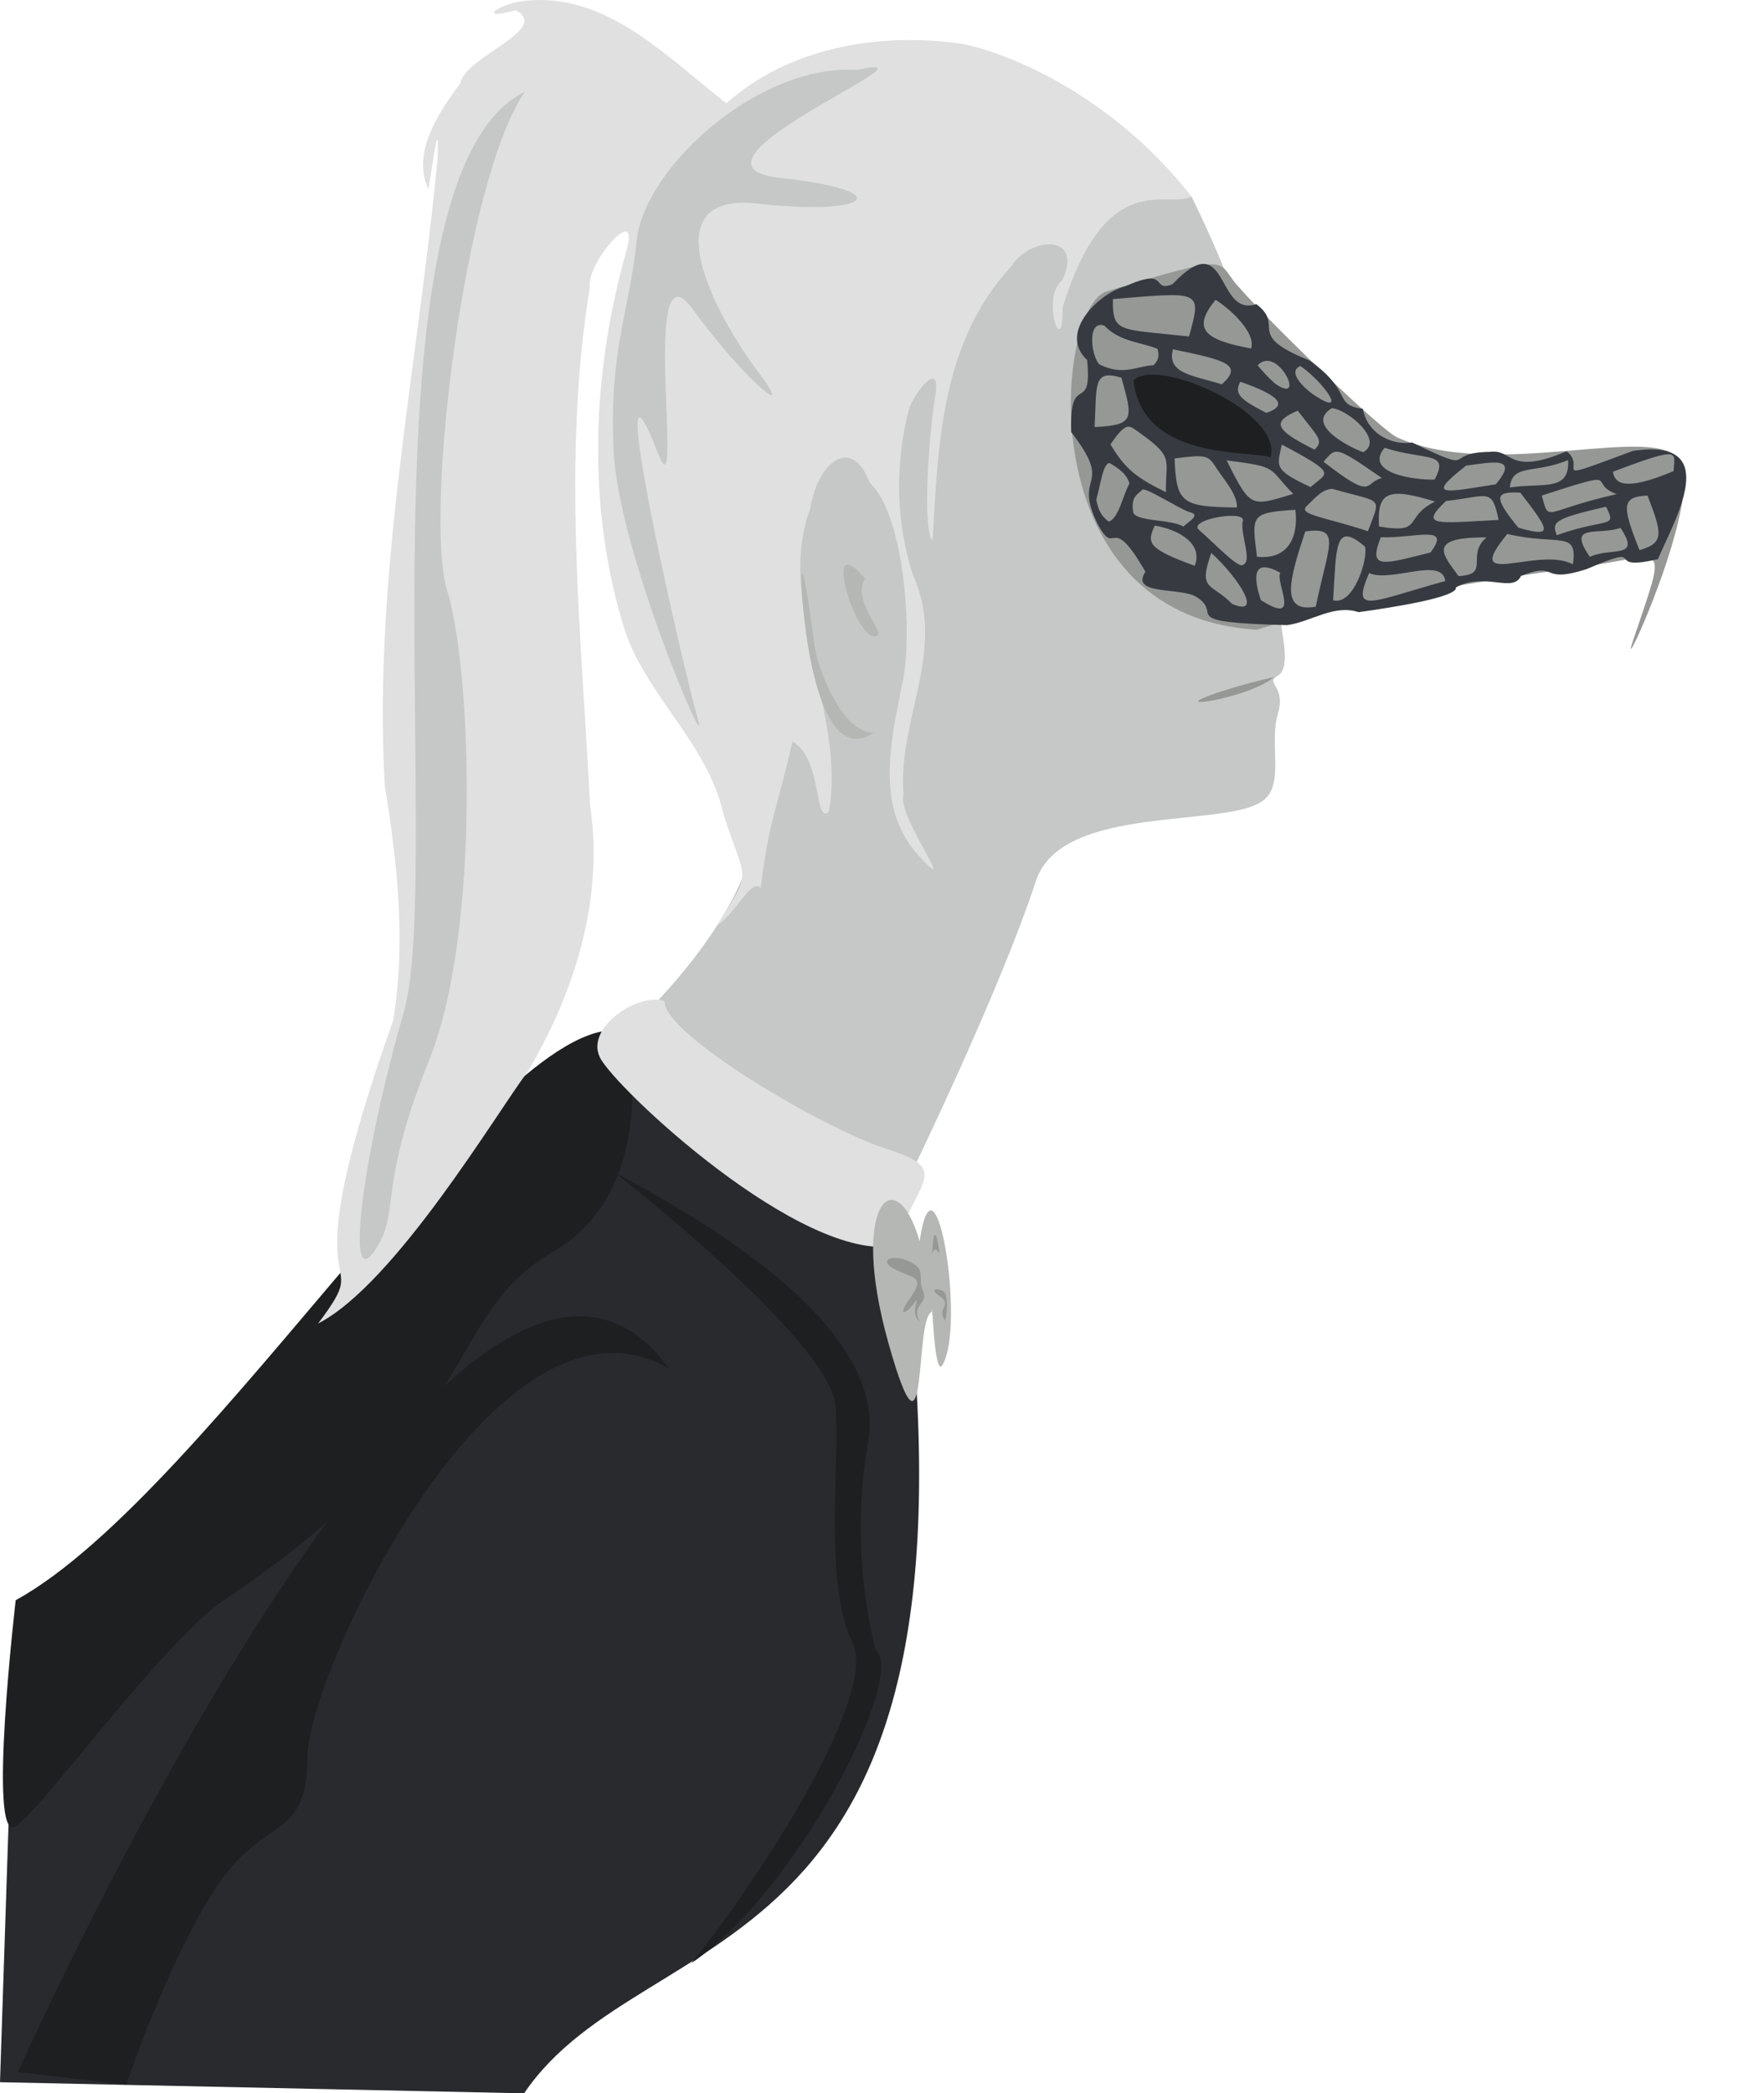 <?xml version="1.0" encoding="UTF-8" standalone="no"?>
<svg
   xmlns:dc="http://purl.org/dc/elements/1.1/"
   xmlns:cc="http://creativecommons.org/ns#"
   xmlns:rdf="http://www.w3.org/1999/02/22-rdf-syntax-ns#"
   xmlns:svg="http://www.w3.org/2000/svg"
   xmlns="http://www.w3.org/2000/svg"
   xmlns:sodipodi="http://sodipodi.sourceforge.net/DTD/sodipodi-0.dtd"
   xmlns:inkscape="http://www.inkscape.org/namespaces/inkscape"
   width="175.81mm"
   height="208.543mm"
   viewBox="0 0 175.81 208.543"
   version="1.1"
   id="svg1621"
   sodipodi:docname="snake-leaning-in-on-leaner.svg"
   inkscape:version="1.0.2 (e86c870879, 2021-01-15)">
  <defs
     id="defs1615">
    <inkscape:path-effect
       effect="bspline"
       id="path-effect4789"
       is_visible="true"
       lpeversion="1"
       weight="33.333"
       steps="2"
       helper_size="0"
       apply_no_weight="true"
       apply_with_weight="true"
       only_selected="false" />
    <inkscape:path-effect
       effect="bspline"
       id="path-effect4785"
       is_visible="true"
       lpeversion="1"
       weight="33.333"
       steps="2"
       helper_size="0"
       apply_no_weight="true"
       apply_with_weight="true"
       only_selected="false" />
    <inkscape:path-effect
       effect="bspline"
       id="path-effect4777"
       is_visible="true"
       lpeversion="1"
       weight="33.333"
       steps="2"
       helper_size="0"
       apply_no_weight="true"
       apply_with_weight="true"
       only_selected="false" />
    <inkscape:path-effect
       effect="bspline"
       id="path-effect4773"
       is_visible="true"
       lpeversion="1"
       weight="33.333"
       steps="2"
       helper_size="0"
       apply_no_weight="true"
       apply_with_weight="true"
       only_selected="false" />
    <inkscape:path-effect
       effect="bspline"
       id="path-effect4769"
       is_visible="true"
       lpeversion="1"
       weight="33.333"
       steps="2"
       helper_size="0"
       apply_no_weight="true"
       apply_with_weight="true"
       only_selected="false" />
    <inkscape:path-effect
       effect="bspline"
       id="path-effect4761"
       is_visible="true"
       lpeversion="1"
       weight="33.333"
       steps="2"
       helper_size="0"
       apply_no_weight="true"
       apply_with_weight="true"
       only_selected="false" />
    <pattern
       id="Voronoi8505"
       width="68.616"
       height="49.662"
       patternUnits="userSpaceOnUse"
       patternTransform="translate(36.575, 116.132)">
      <path
         d="M 15.067,0.000 15.091,0.450 M 41.762,0.000 44.915,2.527 M 44.915,2.527 47.906,0.000 M 49.437,2.107 49.839,0.000 M 22.401,0.000 24.379,2.059 M 58.549,1.539 58.650,0.000 M 58.313,2.498 58.549,1.539 M 52.637,0.000 53.426,4.064 M 58.549,1.539 62.969,4.709 M 62.190,0.000 62.969,4.709 M 20.542,3.382 22.380,0.000 M 53.426,4.064 56.632,4.327 M 56.632,4.327 58.313,2.498 M 31.428,2.417 32.081,0.000 M 13.377,4.395 15.091,0.450 M 20.542,3.382 23.404,6.046 M 23.404,6.046 24.379,2.059 M 13.377,4.395 14.251,5.089 M 49.437,2.107 50.631,5.317 M 14.251,5.089 16.574,5.428 M 24.379,2.059 27.346,4.677 M 27.346,4.677 31.428,2.417 M 50.631,5.317 52.211,5.705 M 52.211,5.705 53.426,4.064 M 58.313,2.498 60.363,6.121 M 60.363,6.121 63.514,5.572 M 62.969,4.709 63.514,5.572 M 40.964,5.389 41.044,0.000 M 16.574,5.428 18.760,4.927 M 15.091,0.450 18.760,4.927 M 18.760,4.927 18.887,4.950 M 18.887,4.950 20.542,3.382 M 56.414,6.501 56.632,4.327 M 44.915,2.527 45.535,5.357 M 45.535,5.357 49.437,2.107 M 27.142,5.362 27.346,4.677 M 31.428,2.417 33.167,5.590 M 23.404,6.046 24.021,6.874 M 7.702,3.748 7.859,0.000 M 7.702,3.748 9.313,4.685 M 9.313,4.685 13.377,4.395 M 24.021,6.874 24.139,6.908 M 24.139,6.908 27.142,5.362 M 59.831,7.323 60.363,6.121 M 13.938,7.958 14.251,5.089 M 40.964,5.389 43.354,6.377 M 56.414,6.501 59.029,7.679 M 59.029,7.679 59.831,7.323 M 63.514,5.572 65.026,6.086 M 65.026,6.086 67.464,5.176 M 65.036,0.000 67.464,5.176 M 52.211,5.705 53.044,7.461 M 43.354,6.377 45.353,6.232 M 45.353,6.232 45.535,5.357 M 13.938,7.958 15.593,8.619 M 15.593,8.619 16.574,5.428 M 36.987,0.000 37.679,6.727 M 37.679,6.727 40.964,5.389 M 53.044,7.461 54.744,8.158 M 54.744,8.158 56.414,6.501 M 29.642,8.734 33.167,5.590 M 15.593,8.619 15.973,9.160 M 45.353,6.232 46.637,7.563 M 46.637,7.563 46.988,7.728 M 46.988,7.728 50.631,5.317 M 18.887,4.950 19.785,8.276 M 19.785,8.276 24.021,6.874 M 27.142,5.362 28.339,8.725 M 28.339,8.725 29.642,8.734 M 46.988,7.728 47.480,8.431 M 3.927,6.588 7.702,3.748 M 19.733,8.646 19.785,8.276 M 19.733,8.646 24.436,9.939 M 24.139,6.908 24.436,9.939 M 50.455,9.886 53.044,7.461 M 9.313,4.685 11.385,9.452 M 11.385,9.452 13.938,7.958 M 3.927,6.588 4.115,7.938 M 47.480,8.431 49.583,9.891 M 49.583,9.891 50.455,9.886 M 36.503,8.036 37.679,6.727 M 15.973,9.160 19.349,9.456 M 19.349,9.456 19.733,8.646 M 33.167,5.590 36.234,8.105 M 36.234,8.105 36.503,8.036 M 41.525,10.490 43.354,6.377 M 36.503,8.036 39.441,10.276 M 39.441,10.276 41.525,10.490 M 63.031,10.027 65.026,6.086 M 54.744,8.158 55.495,10.270 M 53.952,11.318 55.495,10.270 M 59.831,7.323 62.649,10.392 M 62.649,10.392 63.031,10.027 M 50.455,9.886 52.311,11.613 M 52.311,11.613 53.952,11.318 M 52.245,11.852 52.311,11.613 M 27.205,10.701 28.339,8.725 M 29.642,8.734 32.710,10.957 M 4.115,7.938 10.263,11.062 M 10.263,11.062 11.276,10.645 M 11.276,10.645 11.385,9.452 M 32.710,10.957 34.867,10.360 M 34.867,10.360 36.234,8.105 M 62.430,11.005 62.649,10.392 M 34.867,10.360 35.012,10.907 M 55.495,10.270 57.553,11.369 M 57.553,11.369 59.029,7.679 M 61.849,11.547 62.430,11.005 M 41.525,10.490 43.111,12.002 M 43.111,12.002 46.637,7.563 M 48.943,13.084 49.583,9.891 M 57.553,11.369 57.895,11.849 M 24.436,9.939 25.537,11.682 M 25.537,11.682 27.205,10.701 M 27.205,10.701 30.894,12.945 M 30.894,12.945 32.710,10.957 M 46.070,13.195 47.480,8.431 M 46.070,13.195 46.904,13.496 M 46.904,13.496 48.943,13.084 M 57.895,11.849 59.578,12.551 M 59.578,12.551 61.849,11.547 M 39.141,13.857 39.441,10.276 M 39.141,13.857 43.411,13.019 M 43.111,12.002 43.411,13.019 M 11.276,10.645 13.713,12.660 M 13.713,12.660 15.973,9.160 M 3.579,12.040 4.115,7.938 M 61.849,11.547 63.358,14.807 M 52.245,11.852 54.321,14.451 M 53.952,11.318 54.321,14.451 M 54.321,14.451 54.327,14.479 M 25.041,12.756 25.537,11.682 M 24.981,12.809 25.041,12.756 M 62.430,11.005 66.603,13.783 M 54.327,14.479 55.572,14.664 M 55.572,14.664 57.895,11.849 M 22.482,13.470 24.981,12.809 M 43.411,13.019 43.870,13.615 M 43.870,13.615 46.070,13.195 M 19.349,9.456 19.595,12.984 M 19.595,12.984 19.613,13.002 M 19.613,13.002 22.482,13.470 M 35.012,10.907 38.521,14.673 M 38.521,14.673 39.141,13.857 M 13.713,12.660 14.192,13.565 M 14.192,13.565 19.595,12.984 M 46.904,13.496 47.562,15.918 M 46.339,16.355 47.562,15.918 M 59.578,12.551 59.830,14.990 M 59.830,14.990 63.358,14.807 M 48.943,13.084 51.036,14.948 M 51.036,14.948 52.245,11.852 M 13.984,14.246 14.192,13.565 M 24.981,12.809 25.575,16.275 M 63.358,14.807 64.251,15.843 M 64.251,15.843 65.073,15.801 M 65.073,15.801 66.603,13.783 M 30.711,15.296 30.894,12.945 M 46.339,16.355 46.521,17.627 M 45.106,17.498 46.521,17.627 M 43.547,15.729 43.870,13.615 M 43.547,15.729 46.339,16.355 M 66.603,13.783 68.616,13.012 M 63.031,10.027 68.616,10.887 M 25.041,12.756 29.994,15.750 M 29.994,15.750 30.711,15.296 M 51.036,14.948 51.304,15.756 M 51.304,15.756 54.327,14.479 M 45.106,17.498 45.672,18.392 M 19.122,16.723 19.613,13.002 M 62.423,17.129 64.251,15.843 M 59.771,16.385 59.830,14.990 M 59.771,16.385 62.423,17.129 M 43.282,16.226 43.547,15.729 M 43.282,16.226 45.106,17.498 M 3.579,12.040 6.642,15.005 M 6.642,15.005 10.263,11.062 M 16.153,17.434 19.122,16.723 M 65.073,15.801 65.915,17.442 M 38.316,16.258 38.521,14.673 M 30.711,15.296 34.316,16.436 M 34.316,16.436 35.012,10.907 M 51.175,16.346 51.304,15.756 M 38.316,16.258 38.955,16.687 M 13.984,14.246 14.948,17.334 M 14.948,17.334 16.153,17.434 M 45.672,18.392 47.223,18.544 M 46.521,17.627 47.223,18.544 M 25.575,16.275 29.033,17.582 M 29.033,17.582 29.994,15.750 M 47.562,15.918 50.032,17.439 M 50.032,17.439 51.175,16.346 M 34.316,16.436 35.035,17.214 M 35.035,17.214 38.316,16.258 M 51.175,16.346 54.916,18.590 M 54.916,18.590 56.871,18.101 M 55.572,14.664 56.871,18.101 M 54.421,19.466 54.916,18.590 M 47.223,18.544 48.065,19.088 M 14.214,19.003 14.948,17.334 M 14.214,19.003 18.046,19.980 M 16.153,17.434 18.046,19.980 M 38.955,16.687 41.616,18.054 M 41.616,18.054 43.282,16.226 M 56.871,18.101 57.817,18.401 M 57.817,18.401 59.771,16.385 M 48.065,19.088 49.455,18.928 M 49.455,18.928 50.032,17.439 M 13.773,19.651 14.214,19.003 M 23.665,19.335 25.575,16.275 M 37.600,20.966 38.955,16.687 M 57.817,18.401 58.357,19.708 M 22.482,13.470 22.877,19.411 M 22.877,19.411 23.665,19.335 M 6.642,15.005 7.355,17.753 M 7.355,17.753 13.984,14.246 M 34.543,19.598 35.035,17.214 M 7.331,17.937 7.355,17.753 M 7.331,17.937 13.773,19.651 M 52.127,21.272 54.421,19.466 M 34.543,19.598 36.883,21.252 M 36.883,21.252 37.600,20.966 M 0.000,13.557 3.579,12.040 M 28.864,19.993 29.033,17.582 M 23.665,19.335 26.766,20.545 M 26.766,20.545 28.864,19.993 M 44.988,21.230 48.065,19.088 M 37.600,20.966 41.993,20.215 M 41.616,18.054 41.993,20.215 M 43.561,20.956 45.672,18.392 M 13.773,19.651 14.104,21.388 M 0.000,17.121 6.692,19.031 M 6.692,19.031 7.331,17.937 M 41.993,20.215 42.143,20.475 M 42.143,20.475 43.561,20.956 M 43.561,20.956 44.259,21.306 M 44.259,21.306 44.988,21.230 M 49.455,18.928 50.382,21.243 M 50.382,21.243 52.127,21.272 M 32.690,21.080 34.543,19.598 M 19.122,16.723 21.129,20.336 M 21.129,20.336 22.877,19.411 M 32.690,21.080 34.319,23.413 M 54.421,19.466 55.372,22.953 M 55.372,22.953 57.004,22.704 M 57.004,22.704 58.357,19.708 M 34.319,23.413 35.600,23.843 M 28.864,19.993 30.903,21.552 M 30.903,21.552 32.690,21.080 M 62.423,17.129 63.374,21.518 M 63.374,21.518 65.915,17.442 M 67.464,5.176 68.616,5.519 M 65.915,17.442 68.616,18.558 M 52.127,21.272 54.566,23.415 M 54.566,23.415 55.372,22.953 M 40.927,23.252 42.143,20.475 M 18.046,19.980 20.382,21.675 M 20.382,21.675 21.129,20.336 M 63.317,21.966 63.374,21.518 M 63.317,21.966 68.616,20.588 M 25.841,23.919 26.766,20.545 M 36.883,21.252 37.383,23.790 M 37.383,23.790 40.927,23.252 M 25.841,23.919 25.880,24.019 M 58.357,19.708 63.216,22.107 M 63.216,22.107 63.317,21.966 M 35.600,23.843 37.326,23.885 M 37.326,23.885 37.383,23.790 M 44.259,21.306 44.957,24.657 M 63.198,22.581 63.216,22.107 M 25.880,24.019 30.484,23.984 M 30.484,23.984 30.903,21.552 M 20.150,22.498 20.382,21.675 M 20.150,22.498 25.841,23.919 M 44.988,21.230 49.360,23.783 M 49.360,23.783 50.382,21.243 M 37.303,25.045 37.326,23.885 M 30.484,23.984 30.526,24.349 M 53.941,24.976 54.566,23.415 M 52.988,25.251 53.941,24.976 M 43.962,25.565 44.957,24.657 M 37.303,25.045 38.207,25.977 M 38.207,25.977 41.508,25.395 M 40.927,23.252 41.508,25.395 M 25.839,25.879 25.880,24.019 M 49.360,23.783 49.367,25.002 M 49.367,25.002 52.988,25.251 M 0.000,19.633 6.087,22.928 M 6.087,22.928 6.692,19.031 M 14.104,21.388 19.250,23.939 M 19.250,23.939 20.150,22.498 M 25.839,25.879 26.200,26.502 M 26.200,26.502 30.526,24.349 M 38.207,25.977 38.575,27.558 M 26.200,26.502 26.240,26.743 M 19.224,24.351 19.250,23.939 M 44.957,24.657 48.962,25.644 M 48.962,25.644 49.367,25.002 M 41.508,25.395 42.311,26.578 M 42.311,26.578 43.962,25.565 M 35.023,27.162 37.303,25.045 M 48.905,26.204 48.962,25.644 M 43.962,25.565 46.667,27.844 M 46.667,27.844 48.905,26.204 M 6.087,22.928 6.087,23.837 M 33.597,27.186 35.600,23.843 M 33.597,27.186 35.023,27.162 M 38.575,27.558 42.259,27.225 M 42.259,27.225 42.311,26.578 M 11.710,26.466 19.224,24.351 M 11.710,26.466 14.056,28.241 M 14.056,28.241 14.287,28.599 M 14.056,28.241 19.618,25.815 M 19.224,24.351 19.618,25.815 M 19.618,25.815 19.631,25.846 M 19.631,25.846 25.839,25.879 M 33.137,27.249 34.319,23.413 M 33.137,27.249 33.597,27.186 M 30.526,24.349 31.803,27.252 M 9.743,25.826 14.104,21.388 M 9.743,25.826 10.180,26.126 M 10.180,26.126 11.710,26.466 M 61.443,26.528 63.198,22.581 M 27.939,28.611 31.803,27.252 M 31.803,27.252 32.349,27.569 M 32.349,27.569 33.137,27.249 M 35.023,27.162 37.625,29.222 M 37.625,29.222 38.575,27.558 M 57.004,22.704 60.015,27.019 M 60.015,27.019 61.443,26.528 M 26.240,26.743 27.071,28.757 M 27.071,28.757 27.939,28.611 M 6.087,23.837 6.713,25.346 M 6.713,25.346 9.743,25.826 M 32.349,27.569 32.578,29.322 M 53.941,24.976 57.199,28.485 M 52.772,29.715 52.988,25.251 M 52.772,29.715 57.199,28.485 M 14.287,28.599 15.865,30.276 M 15.865,30.276 19.970,28.339 M 19.631,25.846 19.970,28.339 M 58.683,28.304 60.015,27.019 M 20.529,28.829 26.240,26.743 M 48.905,26.204 50.659,29.678 M 19.970,28.339 20.252,28.729 M 20.252,28.729 20.529,28.829 M 50.659,29.678 52.271,30.011 M 52.271,30.011 52.772,29.715 M 57.199,28.485 58.072,28.664 M 58.072,28.664 58.683,28.304 M 37.625,29.222 37.874,30.401 M 58.683,28.304 61.848,32.235 M 42.259,27.225 43.032,29.957 M 27.939,28.611 30.848,31.744 M 30.848,31.744 32.578,29.322 M 4.996,28.427 6.713,25.346 M 32.578,29.322 34.951,31.580 M 34.951,31.580 37.874,30.401 M 61.443,26.528 66.101,29.714 M 15.221,31.794 15.865,30.276 M 12.343,31.847 14.287,28.599 M 43.032,29.957 44.149,30.499 M 44.149,30.499 46.667,27.844 M 10.180,26.126 12.022,31.866 M 12.022,31.866 12.343,31.847 M 12.343,31.847 14.925,32.026 M 14.925,32.026 15.221,31.794 M 4.996,28.427 7.082,31.493 M 39.751,31.399 43.032,29.957 M 37.874,30.401 39.458,31.434 M 39.458,31.434 39.751,31.399 M 20.529,28.829 25.062,31.213 M 7.082,31.493 10.913,32.552 M 52.271,30.011 53.077,32.553 M 10.913,32.552 11.697,32.275 M 11.697,32.275 12.022,31.866 M 14.925,32.026 14.969,33.004 M 30.536,32.471 30.848,31.744 M 25.062,31.213 25.779,31.206 M 25.779,31.206 27.071,28.757 M 61.848,32.235 65.242,31.551 M 65.242,31.551 66.101,29.714 M 19.651,32.567 20.252,28.729 M 30.536,32.471 32.469,33.529 M 10.168,33.891 10.913,32.552 M 53.077,32.553 57.581,32.461 M 57.581,32.461 58.072,28.664 M 14.969,33.004 15.432,34.272 M 38.565,33.706 39.458,31.434 M 52.806,33.675 53.077,32.553 M 15.221,31.794 18.726,33.501 M 18.726,33.501 19.651,32.567 M 39.751,31.399 41.572,34.580 M 15.079,34.982 15.432,34.272 M 41.572,34.580 45.493,32.419 M 44.149,30.499 45.493,32.419 M 65.140,33.584 65.242,31.551 M 47.682,32.779 50.659,29.678 M 47.682,32.779 52.806,33.675 M 19.651,32.567 22.426,34.263 M 22.426,34.263 25.062,31.213 M 66.101,29.714 68.616,29.119 M 63.198,22.581 68.616,25.311 M 65.140,33.584 65.433,33.943 M 32.469,33.529 34.540,33.843 M 34.540,33.843 34.951,31.580 M 47.084,33.184 47.682,32.779 M 11.697,32.275 12.660,35.307 M 12.660,35.307 14.969,33.004 M 45.493,32.419 46.235,33.084 M 46.235,33.084 47.084,33.184 M 52.806,33.675 52.948,34.856 M 12.913,35.649 15.079,34.982 M 15.432,34.272 18.288,35.125 M 18.288,35.125 18.726,33.501 M 25.779,31.206 27.902,33.958 M 27.902,33.958 30.536,32.471 M 12.660,35.307 12.664,35.667 M 12.664,35.667 12.913,35.649 M 65.433,33.943 66.365,36.122 M 7.082,31.493 7.516,35.408 M 52.948,34.856 58.083,34.594 M 57.581,32.461 58.083,34.594 M 12.913,35.649 15.679,36.695 M 15.079,34.982 15.679,36.695 M 10.168,33.891 12.388,36.098 M 12.388,36.098 12.664,35.667 M 22.426,34.263 22.564,35.986 M 66.365,36.122 68.616,35.457 M 65.433,33.943 68.616,34.317 M 7.516,35.408 8.420,35.981 M 8.420,35.981 10.168,33.891 M 4.428,36.121 7.516,35.408 M 38.565,33.706 40.955,36.557 M 40.955,36.557 41.040,36.549 M 41.040,36.549 41.572,34.580 M 27.885,35.349 27.902,33.958 M 40.095,37.081 40.955,36.557 M 44.386,36.663 46.235,33.084 M 1.480,34.942 4.428,36.121 M 0.000,31.559 4.996,28.427 M 0.000,33.472 1.480,34.942 M 22.564,35.986 26.921,36.097 M 26.921,36.097 27.885,35.349 M 34.540,33.843 35.501,35.932 M 35.501,35.932 38.565,33.706 M 41.040,36.549 42.161,37.090 M 42.161,37.090 44.386,36.663 M 44.386,36.663 44.861,37.484 M 8.420,35.981 8.973,36.826 M 35.474,36.186 35.501,35.932 M 44.848,38.099 44.861,37.484 M 37.692,37.508 40.095,37.081 M 35.474,36.186 37.168,37.376 M 37.168,37.376 37.692,37.508 M 1.480,34.942 1.943,38.282 M 58.083,34.594 59.014,35.990 M 26.164,38.109 26.921,36.097 M 66.121,37.966 66.365,36.122 M 37.692,37.508 38.685,39.486 M 59.014,35.990 59.681,36.277 M 59.681,36.277 61.848,32.235 M 27.885,35.349 30.553,37.453 M 30.553,37.453 32.469,33.529 M 8.973,36.826 11.530,37.813 M 11.530,37.813 12.388,36.098 M 26.164,38.109 26.791,39.746 M 59.681,36.277 60.502,36.954 M 60.502,36.954 65.140,33.584 M 42.143,39.623 42.161,37.090 M 40.095,37.081 40.104,40.001 M 40.104,40.001 42.143,39.623 M 66.121,37.966 66.792,38.791 M 38.685,39.486 39.923,40.169 M 39.923,40.169 40.104,40.001 M 60.502,36.954 60.803,37.563 M 60.803,37.563 66.121,37.966 M 26.791,39.746 28.647,40.419 M 39.834,40.773 39.923,40.169 M 22.949,39.790 26.164,38.109 M 37.280,41.037 38.685,39.486 M 36.789,40.958 37.168,37.376 M 36.789,40.958 37.280,41.037 M 44.848,38.099 46.281,40.824 M 18.288,35.125 18.801,38.606 M 46.281,40.824 50.035,39.087 M 44.861,37.484 50.035,39.087 M 42.143,39.623 43.195,40.926 M 43.195,40.926 44.848,38.099 M 18.801,38.606 20.321,38.847 M 20.321,38.847 22.564,35.986 M 20.321,38.847 20.361,38.885 M 20.361,38.885 22.949,39.790 M 30.553,37.453 32.006,39.032 M 32.006,39.032 35.474,36.186 M 15.679,36.695 17.486,39.184 M 17.486,39.184 18.801,38.606 M 47.084,33.184 51.152,38.741 M 51.152,38.741 52.948,34.856 M 50.035,39.087 51.173,38.898 M 51.152,38.741 51.173,38.898 M 37.280,41.037 39.161,42.152 M 39.161,42.152 39.834,40.773 M 31.933,40.198 32.006,39.032 M 45.247,42.020 46.281,40.824 M 28.647,40.419 30.926,40.902 M 30.926,40.902 31.933,40.198 M 4.428,36.121 5.913,41.157 M 5.913,41.157 8.973,36.826 M 39.834,40.773 43.520,41.991 M 43.195,40.926 43.520,41.991 M 22.949,39.790 25.105,42.382 M 25.105,42.382 26.791,39.746 M 25.105,42.382 25.132,42.478 M 25.132,42.478 28.647,40.419 M 52.489,40.143 59.014,35.990 M 51.173,38.898 52.154,40.063 M 52.154,40.063 52.489,40.143 M 0.000,40.053 1.943,38.282 M 29.607,42.793 30.926,40.902 M 31.933,40.198 34.062,42.125 M 34.062,42.125 36.789,40.958 M 20.361,38.885 21.130,43.654 M 21.130,43.654 22.641,44.029 M 45.247,42.020 50.342,42.972 M 39.161,42.152 39.516,43.534 M 50.342,42.972 50.551,42.944 M 50.551,42.944 52.154,40.063 M 5.757,41.989 5.913,41.157 M 39.259,43.756 39.516,43.534 M 60.803,37.563 60.872,42.147 M 60.872,42.147 66.792,38.791 M 43.520,41.991 44.035,43.066 M 44.035,43.066 45.247,42.020 M 34.062,42.125 34.571,43.625 M 34.571,43.625 39.259,43.756 M 22.641,44.029 25.358,43.696 M 25.132,42.478 25.358,43.696 M 0.000,42.077 4.142,42.785 M 1.943,38.282 4.142,42.785 M 60.827,42.577 60.872,42.147 M 60.827,42.577 66.029,43.272 M 4.142,42.785 4.196,42.815 M 4.196,42.815 5.757,41.989 M 25.358,43.696 25.738,44.079 M 25.738,44.079 29.607,42.793 M 66.029,43.272 68.616,42.315 M 66.792,38.791 68.616,40.285 M 50.348,45.001 50.551,42.944 M 50.348,45.001 51.703,45.822 M 11.530,37.813 13.857,42.051 M 13.857,42.051 17.486,39.184 M 34.418,45.201 34.571,43.625 M 39.516,43.534 43.824,44.189 M 43.824,44.189 44.035,43.066 M 25.738,44.079 25.846,45.322 M 31.826,46.361 34.418,45.201 M 29.607,42.793 30.579,46.294 M 30.579,46.294 31.826,46.361 M 43.824,44.189 44.005,44.619 M 44.005,44.619 50.342,42.972 M 44.005,44.619 44.041,44.824 M 38.279,46.987 39.259,43.756 M 38.279,46.987 44.041,44.824 M 51.703,45.822 52.698,47.897 M 22.672,47.568 25.846,45.322 M 22.185,47.683 22.641,44.029 M 22.185,47.683 22.672,47.568 M 5.757,41.989 13.261,43.910 M 13.261,43.910 13.857,42.051 M 52.489,40.143 58.482,45.265 M 58.482,45.265 60.827,42.577 M 51.703,45.822 58.478,45.343 M 58.478,45.343 58.482,45.265 M 3.558,47.091 4.196,42.815 M 25.846,45.322 27.962,48.674 M 27.962,48.674 30.579,46.294 M 34.418,45.201 37.195,49.176 M 37.195,49.176 38.279,46.987 M 52.698,47.897 58.665,47.856 M 58.478,45.343 58.665,47.856 M 22.672,47.568 26.330,49.662 M 27.894,49.662 27.962,48.674 M 3.558,47.091 14.260,48.052 M 13.261,43.910 14.260,48.052 M 14.260,48.052 14.973,49.426 M 14.973,49.426 21.130,43.654 M 44.041,44.824 45.366,49.662 M 46.826,49.662 50.348,45.001 M 14.973,49.426 15.031,49.662 M 18.752,49.662 22.185,47.683 M 50.110,49.662 52.698,47.897 M 0.000,23.274 6.087,23.837 M 58.665,47.856 59.251,49.662 M 64.880,49.662 66.029,43.272 M 37.195,49.176 37.277,49.662 M 31.826,46.361 32.804,49.662 M 0.000,5.235 3.927,6.588 M 1.855,49.662 3.558,47.091 "
         style="stroke:#000000;stroke-width:0.265"
         id="path3224" />
    </pattern>
    <pattern
       id="Voronoi8505-9"
       width="68.616"
       height="49.662"
       patternUnits="userSpaceOnUse"
       patternTransform="translate(36.575, 116.132)">
      <path
         d="M 15.067,0.000 15.091,0.450 M 41.762,0.000 44.915,2.527 M 44.915,2.527 47.906,0.000 M 49.437,2.107 49.839,0.000 M 22.401,0.000 24.379,2.059 M 58.549,1.539 58.650,0.000 M 58.313,2.498 58.549,1.539 M 52.637,0.000 53.426,4.064 M 58.549,1.539 62.969,4.709 M 62.190,0.000 62.969,4.709 M 20.542,3.382 22.380,0.000 M 53.426,4.064 56.632,4.327 M 56.632,4.327 58.313,2.498 M 31.428,2.417 32.081,0.000 M 13.377,4.395 15.091,0.450 M 20.542,3.382 23.404,6.046 M 23.404,6.046 24.379,2.059 M 13.377,4.395 14.251,5.089 M 49.437,2.107 50.631,5.317 M 14.251,5.089 16.574,5.428 M 24.379,2.059 27.346,4.677 M 27.346,4.677 31.428,2.417 M 50.631,5.317 52.211,5.705 M 52.211,5.705 53.426,4.064 M 58.313,2.498 60.363,6.121 M 60.363,6.121 63.514,5.572 M 62.969,4.709 63.514,5.572 M 40.964,5.389 41.044,0.000 M 16.574,5.428 18.760,4.927 M 15.091,0.450 18.760,4.927 M 18.760,4.927 18.887,4.950 M 18.887,4.950 20.542,3.382 M 56.414,6.501 56.632,4.327 M 44.915,2.527 45.535,5.357 M 45.535,5.357 49.437,2.107 M 27.142,5.362 27.346,4.677 M 31.428,2.417 33.167,5.590 M 23.404,6.046 24.021,6.874 M 7.702,3.748 7.859,0.000 M 7.702,3.748 9.313,4.685 M 9.313,4.685 13.377,4.395 M 24.021,6.874 24.139,6.908 M 24.139,6.908 27.142,5.362 M 59.831,7.323 60.363,6.121 M 13.938,7.958 14.251,5.089 M 40.964,5.389 43.354,6.377 M 56.414,6.501 59.029,7.679 M 59.029,7.679 59.831,7.323 M 63.514,5.572 65.026,6.086 M 65.026,6.086 67.464,5.176 M 65.036,0.000 67.464,5.176 M 52.211,5.705 53.044,7.461 M 43.354,6.377 45.353,6.232 M 45.353,6.232 45.535,5.357 M 13.938,7.958 15.593,8.619 M 15.593,8.619 16.574,5.428 M 36.987,0.000 37.679,6.727 M 37.679,6.727 40.964,5.389 M 53.044,7.461 54.744,8.158 M 54.744,8.158 56.414,6.501 M 29.642,8.734 33.167,5.590 M 15.593,8.619 15.973,9.160 M 45.353,6.232 46.637,7.563 M 46.637,7.563 46.988,7.728 M 46.988,7.728 50.631,5.317 M 18.887,4.950 19.785,8.276 M 19.785,8.276 24.021,6.874 M 27.142,5.362 28.339,8.725 M 28.339,8.725 29.642,8.734 M 46.988,7.728 47.480,8.431 M 3.927,6.588 7.702,3.748 M 19.733,8.646 19.785,8.276 M 19.733,8.646 24.436,9.939 M 24.139,6.908 24.436,9.939 M 50.455,9.886 53.044,7.461 M 9.313,4.685 11.385,9.452 M 11.385,9.452 13.938,7.958 M 3.927,6.588 4.115,7.938 M 47.480,8.431 49.583,9.891 M 49.583,9.891 50.455,9.886 M 36.503,8.036 37.679,6.727 M 15.973,9.160 19.349,9.456 M 19.349,9.456 19.733,8.646 M 33.167,5.590 36.234,8.105 M 36.234,8.105 36.503,8.036 M 41.525,10.490 43.354,6.377 M 36.503,8.036 39.441,10.276 M 39.441,10.276 41.525,10.490 M 63.031,10.027 65.026,6.086 M 54.744,8.158 55.495,10.270 M 53.952,11.318 55.495,10.270 M 59.831,7.323 62.649,10.392 M 62.649,10.392 63.031,10.027 M 50.455,9.886 52.311,11.613 M 52.311,11.613 53.952,11.318 M 52.245,11.852 52.311,11.613 M 27.205,10.701 28.339,8.725 M 29.642,8.734 32.710,10.957 M 4.115,7.938 10.263,11.062 M 10.263,11.062 11.276,10.645 M 11.276,10.645 11.385,9.452 M 32.710,10.957 34.867,10.360 M 34.867,10.360 36.234,8.105 M 62.430,11.005 62.649,10.392 M 34.867,10.360 35.012,10.907 M 55.495,10.270 57.553,11.369 M 57.553,11.369 59.029,7.679 M 61.849,11.547 62.430,11.005 M 41.525,10.490 43.111,12.002 M 43.111,12.002 46.637,7.563 M 48.943,13.084 49.583,9.891 M 57.553,11.369 57.895,11.849 M 24.436,9.939 25.537,11.682 M 25.537,11.682 27.205,10.701 M 27.205,10.701 30.894,12.945 M 30.894,12.945 32.710,10.957 M 46.070,13.195 47.480,8.431 M 46.070,13.195 46.904,13.496 M 46.904,13.496 48.943,13.084 M 57.895,11.849 59.578,12.551 M 59.578,12.551 61.849,11.547 M 39.141,13.857 39.441,10.276 M 39.141,13.857 43.411,13.019 M 43.111,12.002 43.411,13.019 M 11.276,10.645 13.713,12.660 M 13.713,12.660 15.973,9.160 M 3.579,12.040 4.115,7.938 M 61.849,11.547 63.358,14.807 M 52.245,11.852 54.321,14.451 M 53.952,11.318 54.321,14.451 M 54.321,14.451 54.327,14.479 M 25.041,12.756 25.537,11.682 M 24.981,12.809 25.041,12.756 M 62.430,11.005 66.603,13.783 M 54.327,14.479 55.572,14.664 M 55.572,14.664 57.895,11.849 M 22.482,13.470 24.981,12.809 M 43.411,13.019 43.870,13.615 M 43.870,13.615 46.070,13.195 M 19.349,9.456 19.595,12.984 M 19.595,12.984 19.613,13.002 M 19.613,13.002 22.482,13.470 M 35.012,10.907 38.521,14.673 M 38.521,14.673 39.141,13.857 M 13.713,12.660 14.192,13.565 M 14.192,13.565 19.595,12.984 M 46.904,13.496 47.562,15.918 M 46.339,16.355 47.562,15.918 M 59.578,12.551 59.830,14.990 M 59.830,14.990 63.358,14.807 M 48.943,13.084 51.036,14.948 M 51.036,14.948 52.245,11.852 M 13.984,14.246 14.192,13.565 M 24.981,12.809 25.575,16.275 M 63.358,14.807 64.251,15.843 M 64.251,15.843 65.073,15.801 M 65.073,15.801 66.603,13.783 M 30.711,15.296 30.894,12.945 M 46.339,16.355 46.521,17.627 M 45.106,17.498 46.521,17.627 M 43.547,15.729 43.870,13.615 M 43.547,15.729 46.339,16.355 M 66.603,13.783 68.616,13.012 M 63.031,10.027 68.616,10.887 M 25.041,12.756 29.994,15.750 M 29.994,15.750 30.711,15.296 M 51.036,14.948 51.304,15.756 M 51.304,15.756 54.327,14.479 M 45.106,17.498 45.672,18.392 M 19.122,16.723 19.613,13.002 M 62.423,17.129 64.251,15.843 M 59.771,16.385 59.830,14.990 M 59.771,16.385 62.423,17.129 M 43.282,16.226 43.547,15.729 M 43.282,16.226 45.106,17.498 M 3.579,12.040 6.642,15.005 M 6.642,15.005 10.263,11.062 M 16.153,17.434 19.122,16.723 M 65.073,15.801 65.915,17.442 M 38.316,16.258 38.521,14.673 M 30.711,15.296 34.316,16.436 M 34.316,16.436 35.012,10.907 M 51.175,16.346 51.304,15.756 M 38.316,16.258 38.955,16.687 M 13.984,14.246 14.948,17.334 M 14.948,17.334 16.153,17.434 M 45.672,18.392 47.223,18.544 M 46.521,17.627 47.223,18.544 M 25.575,16.275 29.033,17.582 M 29.033,17.582 29.994,15.750 M 47.562,15.918 50.032,17.439 M 50.032,17.439 51.175,16.346 M 34.316,16.436 35.035,17.214 M 35.035,17.214 38.316,16.258 M 51.175,16.346 54.916,18.590 M 54.916,18.590 56.871,18.101 M 55.572,14.664 56.871,18.101 M 54.421,19.466 54.916,18.590 M 47.223,18.544 48.065,19.088 M 14.214,19.003 14.948,17.334 M 14.214,19.003 18.046,19.980 M 16.153,17.434 18.046,19.980 M 38.955,16.687 41.616,18.054 M 41.616,18.054 43.282,16.226 M 56.871,18.101 57.817,18.401 M 57.817,18.401 59.771,16.385 M 48.065,19.088 49.455,18.928 M 49.455,18.928 50.032,17.439 M 13.773,19.651 14.214,19.003 M 23.665,19.335 25.575,16.275 M 37.600,20.966 38.955,16.687 M 57.817,18.401 58.357,19.708 M 22.482,13.470 22.877,19.411 M 22.877,19.411 23.665,19.335 M 6.642,15.005 7.355,17.753 M 7.355,17.753 13.984,14.246 M 34.543,19.598 35.035,17.214 M 7.331,17.937 7.355,17.753 M 7.331,17.937 13.773,19.651 M 52.127,21.272 54.421,19.466 M 34.543,19.598 36.883,21.252 M 36.883,21.252 37.600,20.966 M 0.000,13.557 3.579,12.040 M 28.864,19.993 29.033,17.582 M 23.665,19.335 26.766,20.545 M 26.766,20.545 28.864,19.993 M 44.988,21.230 48.065,19.088 M 37.600,20.966 41.993,20.215 M 41.616,18.054 41.993,20.215 M 43.561,20.956 45.672,18.392 M 13.773,19.651 14.104,21.388 M 0.000,17.121 6.692,19.031 M 6.692,19.031 7.331,17.937 M 41.993,20.215 42.143,20.475 M 42.143,20.475 43.561,20.956 M 43.561,20.956 44.259,21.306 M 44.259,21.306 44.988,21.230 M 49.455,18.928 50.382,21.243 M 50.382,21.243 52.127,21.272 M 32.690,21.080 34.543,19.598 M 19.122,16.723 21.129,20.336 M 21.129,20.336 22.877,19.411 M 32.690,21.080 34.319,23.413 M 54.421,19.466 55.372,22.953 M 55.372,22.953 57.004,22.704 M 57.004,22.704 58.357,19.708 M 34.319,23.413 35.600,23.843 M 28.864,19.993 30.903,21.552 M 30.903,21.552 32.690,21.080 M 62.423,17.129 63.374,21.518 M 63.374,21.518 65.915,17.442 M 67.464,5.176 68.616,5.519 M 65.915,17.442 68.616,18.558 M 52.127,21.272 54.566,23.415 M 54.566,23.415 55.372,22.953 M 40.927,23.252 42.143,20.475 M 18.046,19.980 20.382,21.675 M 20.382,21.675 21.129,20.336 M 63.317,21.966 63.374,21.518 M 63.317,21.966 68.616,20.588 M 25.841,23.919 26.766,20.545 M 36.883,21.252 37.383,23.790 M 37.383,23.790 40.927,23.252 M 25.841,23.919 25.880,24.019 M 58.357,19.708 63.216,22.107 M 63.216,22.107 63.317,21.966 M 35.600,23.843 37.326,23.885 M 37.326,23.885 37.383,23.790 M 44.259,21.306 44.957,24.657 M 63.198,22.581 63.216,22.107 M 25.880,24.019 30.484,23.984 M 30.484,23.984 30.903,21.552 M 20.150,22.498 20.382,21.675 M 20.150,22.498 25.841,23.919 M 44.988,21.230 49.360,23.783 M 49.360,23.783 50.382,21.243 M 37.303,25.045 37.326,23.885 M 30.484,23.984 30.526,24.349 M 53.941,24.976 54.566,23.415 M 52.988,25.251 53.941,24.976 M 43.962,25.565 44.957,24.657 M 37.303,25.045 38.207,25.977 M 38.207,25.977 41.508,25.395 M 40.927,23.252 41.508,25.395 M 25.839,25.879 25.880,24.019 M 49.360,23.783 49.367,25.002 M 49.367,25.002 52.988,25.251 M 0.000,19.633 6.087,22.928 M 6.087,22.928 6.692,19.031 M 14.104,21.388 19.250,23.939 M 19.250,23.939 20.150,22.498 M 25.839,25.879 26.200,26.502 M 26.200,26.502 30.526,24.349 M 38.207,25.977 38.575,27.558 M 26.200,26.502 26.240,26.743 M 19.224,24.351 19.250,23.939 M 44.957,24.657 48.962,25.644 M 48.962,25.644 49.367,25.002 M 41.508,25.395 42.311,26.578 M 42.311,26.578 43.962,25.565 M 35.023,27.162 37.303,25.045 M 48.905,26.204 48.962,25.644 M 43.962,25.565 46.667,27.844 M 46.667,27.844 48.905,26.204 M 6.087,22.928 6.087,23.837 M 33.597,27.186 35.600,23.843 M 33.597,27.186 35.023,27.162 M 38.575,27.558 42.259,27.225 M 42.259,27.225 42.311,26.578 M 11.710,26.466 19.224,24.351 M 11.710,26.466 14.056,28.241 M 14.056,28.241 14.287,28.599 M 14.056,28.241 19.618,25.815 M 19.224,24.351 19.618,25.815 M 19.618,25.815 19.631,25.846 M 19.631,25.846 25.839,25.879 M 33.137,27.249 34.319,23.413 M 33.137,27.249 33.597,27.186 M 30.526,24.349 31.803,27.252 M 9.743,25.826 14.104,21.388 M 9.743,25.826 10.180,26.126 M 10.180,26.126 11.710,26.466 M 61.443,26.528 63.198,22.581 M 27.939,28.611 31.803,27.252 M 31.803,27.252 32.349,27.569 M 32.349,27.569 33.137,27.249 M 35.023,27.162 37.625,29.222 M 37.625,29.222 38.575,27.558 M 57.004,22.704 60.015,27.019 M 60.015,27.019 61.443,26.528 M 26.240,26.743 27.071,28.757 M 27.071,28.757 27.939,28.611 M 6.087,23.837 6.713,25.346 M 6.713,25.346 9.743,25.826 M 32.349,27.569 32.578,29.322 M 53.941,24.976 57.199,28.485 M 52.772,29.715 52.988,25.251 M 52.772,29.715 57.199,28.485 M 14.287,28.599 15.865,30.276 M 15.865,30.276 19.970,28.339 M 19.631,25.846 19.970,28.339 M 58.683,28.304 60.015,27.019 M 20.529,28.829 26.240,26.743 M 48.905,26.204 50.659,29.678 M 19.970,28.339 20.252,28.729 M 20.252,28.729 20.529,28.829 M 50.659,29.678 52.271,30.011 M 52.271,30.011 52.772,29.715 M 57.199,28.485 58.072,28.664 M 58.072,28.664 58.683,28.304 M 37.625,29.222 37.874,30.401 M 58.683,28.304 61.848,32.235 M 42.259,27.225 43.032,29.957 M 27.939,28.611 30.848,31.744 M 30.848,31.744 32.578,29.322 M 4.996,28.427 6.713,25.346 M 32.578,29.322 34.951,31.580 M 34.951,31.580 37.874,30.401 M 61.443,26.528 66.101,29.714 M 15.221,31.794 15.865,30.276 M 12.343,31.847 14.287,28.599 M 43.032,29.957 44.149,30.499 M 44.149,30.499 46.667,27.844 M 10.180,26.126 12.022,31.866 M 12.022,31.866 12.343,31.847 M 12.343,31.847 14.925,32.026 M 14.925,32.026 15.221,31.794 M 4.996,28.427 7.082,31.493 M 39.751,31.399 43.032,29.957 M 37.874,30.401 39.458,31.434 M 39.458,31.434 39.751,31.399 M 20.529,28.829 25.062,31.213 M 7.082,31.493 10.913,32.552 M 52.271,30.011 53.077,32.553 M 10.913,32.552 11.697,32.275 M 11.697,32.275 12.022,31.866 M 14.925,32.026 14.969,33.004 M 30.536,32.471 30.848,31.744 M 25.062,31.213 25.779,31.206 M 25.779,31.206 27.071,28.757 M 61.848,32.235 65.242,31.551 M 65.242,31.551 66.101,29.714 M 19.651,32.567 20.252,28.729 M 30.536,32.471 32.469,33.529 M 10.168,33.891 10.913,32.552 M 53.077,32.553 57.581,32.461 M 57.581,32.461 58.072,28.664 M 14.969,33.004 15.432,34.272 M 38.565,33.706 39.458,31.434 M 52.806,33.675 53.077,32.553 M 15.221,31.794 18.726,33.501 M 18.726,33.501 19.651,32.567 M 39.751,31.399 41.572,34.580 M 15.079,34.982 15.432,34.272 M 41.572,34.580 45.493,32.419 M 44.149,30.499 45.493,32.419 M 65.140,33.584 65.242,31.551 M 47.682,32.779 50.659,29.678 M 47.682,32.779 52.806,33.675 M 19.651,32.567 22.426,34.263 M 22.426,34.263 25.062,31.213 M 66.101,29.714 68.616,29.119 M 63.198,22.581 68.616,25.311 M 65.140,33.584 65.433,33.943 M 32.469,33.529 34.540,33.843 M 34.540,33.843 34.951,31.580 M 47.084,33.184 47.682,32.779 M 11.697,32.275 12.660,35.307 M 12.660,35.307 14.969,33.004 M 45.493,32.419 46.235,33.084 M 46.235,33.084 47.084,33.184 M 52.806,33.675 52.948,34.856 M 12.913,35.649 15.079,34.982 M 15.432,34.272 18.288,35.125 M 18.288,35.125 18.726,33.501 M 25.779,31.206 27.902,33.958 M 27.902,33.958 30.536,32.471 M 12.660,35.307 12.664,35.667 M 12.664,35.667 12.913,35.649 M 65.433,33.943 66.365,36.122 M 7.082,31.493 7.516,35.408 M 52.948,34.856 58.083,34.594 M 57.581,32.461 58.083,34.594 M 12.913,35.649 15.679,36.695 M 15.079,34.982 15.679,36.695 M 10.168,33.891 12.388,36.098 M 12.388,36.098 12.664,35.667 M 22.426,34.263 22.564,35.986 M 66.365,36.122 68.616,35.457 M 65.433,33.943 68.616,34.317 M 7.516,35.408 8.420,35.981 M 8.420,35.981 10.168,33.891 M 4.428,36.121 7.516,35.408 M 38.565,33.706 40.955,36.557 M 40.955,36.557 41.040,36.549 M 41.040,36.549 41.572,34.580 M 27.885,35.349 27.902,33.958 M 40.095,37.081 40.955,36.557 M 44.386,36.663 46.235,33.084 M 1.480,34.942 4.428,36.121 M 0.000,31.559 4.996,28.427 M 0.000,33.472 1.480,34.942 M 22.564,35.986 26.921,36.097 M 26.921,36.097 27.885,35.349 M 34.540,33.843 35.501,35.932 M 35.501,35.932 38.565,33.706 M 41.040,36.549 42.161,37.090 M 42.161,37.090 44.386,36.663 M 44.386,36.663 44.861,37.484 M 8.420,35.981 8.973,36.826 M 35.474,36.186 35.501,35.932 M 44.848,38.099 44.861,37.484 M 37.692,37.508 40.095,37.081 M 35.474,36.186 37.168,37.376 M 37.168,37.376 37.692,37.508 M 1.480,34.942 1.943,38.282 M 58.083,34.594 59.014,35.990 M 26.164,38.109 26.921,36.097 M 66.121,37.966 66.365,36.122 M 37.692,37.508 38.685,39.486 M 59.014,35.990 59.681,36.277 M 59.681,36.277 61.848,32.235 M 27.885,35.349 30.553,37.453 M 30.553,37.453 32.469,33.529 M 8.973,36.826 11.530,37.813 M 11.530,37.813 12.388,36.098 M 26.164,38.109 26.791,39.746 M 59.681,36.277 60.502,36.954 M 60.502,36.954 65.140,33.584 M 42.143,39.623 42.161,37.090 M 40.095,37.081 40.104,40.001 M 40.104,40.001 42.143,39.623 M 66.121,37.966 66.792,38.791 M 38.685,39.486 39.923,40.169 M 39.923,40.169 40.104,40.001 M 60.502,36.954 60.803,37.563 M 60.803,37.563 66.121,37.966 M 26.791,39.746 28.647,40.419 M 39.834,40.773 39.923,40.169 M 22.949,39.790 26.164,38.109 M 37.280,41.037 38.685,39.486 M 36.789,40.958 37.168,37.376 M 36.789,40.958 37.280,41.037 M 44.848,38.099 46.281,40.824 M 18.288,35.125 18.801,38.606 M 46.281,40.824 50.035,39.087 M 44.861,37.484 50.035,39.087 M 42.143,39.623 43.195,40.926 M 43.195,40.926 44.848,38.099 M 18.801,38.606 20.321,38.847 M 20.321,38.847 22.564,35.986 M 20.321,38.847 20.361,38.885 M 20.361,38.885 22.949,39.790 M 30.553,37.453 32.006,39.032 M 32.006,39.032 35.474,36.186 M 15.679,36.695 17.486,39.184 M 17.486,39.184 18.801,38.606 M 47.084,33.184 51.152,38.741 M 51.152,38.741 52.948,34.856 M 50.035,39.087 51.173,38.898 M 51.152,38.741 51.173,38.898 M 37.280,41.037 39.161,42.152 M 39.161,42.152 39.834,40.773 M 31.933,40.198 32.006,39.032 M 45.247,42.020 46.281,40.824 M 28.647,40.419 30.926,40.902 M 30.926,40.902 31.933,40.198 M 4.428,36.121 5.913,41.157 M 5.913,41.157 8.973,36.826 M 39.834,40.773 43.520,41.991 M 43.195,40.926 43.520,41.991 M 22.949,39.790 25.105,42.382 M 25.105,42.382 26.791,39.746 M 25.105,42.382 25.132,42.478 M 25.132,42.478 28.647,40.419 M 52.489,40.143 59.014,35.990 M 51.173,38.898 52.154,40.063 M 52.154,40.063 52.489,40.143 M 0.000,40.053 1.943,38.282 M 29.607,42.793 30.926,40.902 M 31.933,40.198 34.062,42.125 M 34.062,42.125 36.789,40.958 M 20.361,38.885 21.130,43.654 M 21.130,43.654 22.641,44.029 M 45.247,42.020 50.342,42.972 M 39.161,42.152 39.516,43.534 M 50.342,42.972 50.551,42.944 M 50.551,42.944 52.154,40.063 M 5.757,41.989 5.913,41.157 M 39.259,43.756 39.516,43.534 M 60.803,37.563 60.872,42.147 M 60.872,42.147 66.792,38.791 M 43.520,41.991 44.035,43.066 M 44.035,43.066 45.247,42.020 M 34.062,42.125 34.571,43.625 M 34.571,43.625 39.259,43.756 M 22.641,44.029 25.358,43.696 M 25.132,42.478 25.358,43.696 M 0.000,42.077 4.142,42.785 M 1.943,38.282 4.142,42.785 M 60.827,42.577 60.872,42.147 M 60.827,42.577 66.029,43.272 M 4.142,42.785 4.196,42.815 M 4.196,42.815 5.757,41.989 M 25.358,43.696 25.738,44.079 M 25.738,44.079 29.607,42.793 M 66.029,43.272 68.616,42.315 M 66.792,38.791 68.616,40.285 M 50.348,45.001 50.551,42.944 M 50.348,45.001 51.703,45.822 M 11.530,37.813 13.857,42.051 M 13.857,42.051 17.486,39.184 M 34.418,45.201 34.571,43.625 M 39.516,43.534 43.824,44.189 M 43.824,44.189 44.035,43.066 M 25.738,44.079 25.846,45.322 M 31.826,46.361 34.418,45.201 M 29.607,42.793 30.579,46.294 M 30.579,46.294 31.826,46.361 M 43.824,44.189 44.005,44.619 M 44.005,44.619 50.342,42.972 M 44.005,44.619 44.041,44.824 M 38.279,46.987 39.259,43.756 M 38.279,46.987 44.041,44.824 M 51.703,45.822 52.698,47.897 M 22.672,47.568 25.846,45.322 M 22.185,47.683 22.641,44.029 M 22.185,47.683 22.672,47.568 M 5.757,41.989 13.261,43.910 M 13.261,43.910 13.857,42.051 M 52.489,40.143 58.482,45.265 M 58.482,45.265 60.827,42.577 M 51.703,45.822 58.478,45.343 M 58.478,45.343 58.482,45.265 M 3.558,47.091 4.196,42.815 M 25.846,45.322 27.962,48.674 M 27.962,48.674 30.579,46.294 M 34.418,45.201 37.195,49.176 M 37.195,49.176 38.279,46.987 M 52.698,47.897 58.665,47.856 M 58.478,45.343 58.665,47.856 M 22.672,47.568 26.330,49.662 M 27.894,49.662 27.962,48.674 M 3.558,47.091 14.260,48.052 M 13.261,43.910 14.260,48.052 M 14.260,48.052 14.973,49.426 M 14.973,49.426 21.130,43.654 M 44.041,44.824 45.366,49.662 M 46.826,49.662 50.348,45.001 M 14.973,49.426 15.031,49.662 M 18.752,49.662 22.185,47.683 M 50.110,49.662 52.698,47.897 M 0.000,23.274 6.087,23.837 M 58.665,47.856 59.251,49.662 M 64.880,49.662 66.029,43.272 M 37.195,49.176 37.277,49.662 M 31.826,46.361 32.804,49.662 M 0.000,5.235 3.927,6.588 M 1.855,49.662 3.558,47.091 "
         style="stroke:#000000;stroke-width:0.265"
         id="path3224-6" />
    </pattern>
  </defs>
  <sodipodi:namedview
     id="base"
     pagecolor="#ffffff"
     bordercolor="#666666"
     borderopacity="1.0"
     inkscape:pageopacity="0.0"
     inkscape:pageshadow="2"
     inkscape:zoom="1"
     inkscape:cx="322.20574"
     inkscape:cy="293.50609"
     inkscape:document-units="mm"
     inkscape:current-layer="g4753"
     inkscape:document-rotation="0"
     showgrid="false"
     inkscape:window-width="1278"
     inkscape:window-height="1415"
     inkscape:window-x="1280"
     inkscape:window-y="0"
     inkscape:window-maximized="0"
     inkscape:snap-nodes="false"
     fit-margin-top="0"
     fit-margin-left="0"
     fit-margin-right="0"
     fit-margin-bottom="0" />
  <g
     inkscape:label="Layer 1"
     inkscape:groupmode="layer"
     id="layer1"
     transform="translate(-1.189,-89.079)">
    <path
       style="fill:#282a2e;fill-opacity:1;stroke:none;stroke-width:0.265px;stroke-linecap:butt;stroke-linejoin:miter;stroke-opacity:1"
       d="M 59.428,192.552 C 45.612,199.638 2.21,265.666 2.21,265.666 l -1.021,30.849 52.234,1.107 c 12.296,-18.156 47.252,-10.536 37.758,-84.39 -3.396,-26.416 -31.752,-20.679 -31.752,-20.679 z"
       id="path4854"
       sodipodi:nodetypes="ccccsc" />
    <path
       style="fill:#1d1f21;fill-opacity:1;stroke:none;stroke-width:0.265px;stroke-linecap:butt;stroke-linejoin:miter;stroke-opacity:1"
       d="m 63.637,191.891 c 0,0 3.63,15.567 -7.36,21.92 -10.99,6.353 -6.514,17.08 -32.613,34.565 -6.301,4.221 -18.182,20.944 -20.961,22.655 -2.78,1.711 0.051,-22.533 0.051,-22.533 C 22.277,237.758 51.54,188.409 63.637,191.891 Z"
       id="path4859"
       sodipodi:nodetypes="cssscc" />
    <path
       style="fill:#1d1f21;fill-opacity:1;stroke:none;stroke-width:0.265px;stroke-linecap:butt;stroke-linejoin:miter;stroke-opacity:1"
       d="m 67.881,225.425 c -17.123,-9.92 -36.014,30.297 -36.057,38.743 -0.043,8.446 -4.298,5.57 -9.172,13.069 -4.875,7.5 -8.873,19.531 -8.873,19.531 L 2.981,295.495 c 0,0 44.043,-98.734 64.9,-70.07 z"
       id="path4857"
       sodipodi:nodetypes="cssccc" />
    <path
       style="fill:#1d1f21;fill-opacity:1;stroke:none;stroke-width:0.265px;stroke-linecap:butt;stroke-linejoin:miter;stroke-opacity:1"
       d="m 62.378,205.834 c 9.953,5.324 27.336,15.681 25.326,26.966 -2.01,11.286 0.771,20.646 0.771,20.646 3.081,2.585 -7.856,24.111 -18.404,31.224 4.816,-5.702 18.901,-26.269 16.078,-31.963 C 83.344,247.048 84.849,235.85 84.486,229.279 84.122,222.708 62.378,205.834 62.378,205.834 Z"
       id="path4861"
       sodipodi:nodetypes="csccssc" />
    <path
       style="fill:#c5c8c6;fill-opacity:1;stroke:none;stroke-width:0.265px;stroke-linecap:butt;stroke-linejoin:miter;stroke-opacity:1"
       d="m 119.951,108.672 c 0,0 6.71,13.512 5.726,16.87 -0.984,3.358 -1.582,8.036 2.641,13.215 4.223,5.179 4.565,7.909 4.618,9.556 0.053,1.647 -4.287,0.045 -4.201,1.802 0.086,1.757 1.197,5.47 -0.182,6.271 -1.379,0.801 0.855,0.928 -0.011,3.832 -0.866,2.903 0.623,6.726 -1.283,8.473 -3.305,3.031 -20.234,0.267 -22.821,8.147 -3.638,11.085 -12.512,29.297 -12.512,29.297 L 64.698,190.836 c 0,0 13.257,-12.22 11.749,-22.04 -1.507,-9.82 -6.833,-86.787 43.504,-60.124 z"
       id="path4803"
       sodipodi:nodetypes="cssssssssccsc" />
    <path
       id="path4799"
       style="fill:#e0e0e0;fill-opacity:1;stroke:none;stroke-width:0.265px;stroke-linecap:butt;stroke-linejoin:miter;stroke-opacity:1"
       d="M 96.866,93.411 C 88.768,92.298 79.843,93.79 73.586,99.372 67.672,94.783 61.495,88.138 53.302,89.19 c -2.374,0.277 -4.713,2.006 -0.703,0.906 3.552,1.937 -5.009,4.553 -5.545,7.302 -2.129,2.856 -4.882,6.931 -3.159,10.54 0.304,-1.815 1.131,-8.063 0.899,-3.037 -1.958,20.758 -6.439,41.441 -5.261,62.377 1.252,7.75 2.139,15.635 0.845,23.452 -10.98,30.823 -1.236,21.926 -7.488,30.202 7.708,-3.943 17.978,-21.278 20.867,-25.049 4.718,-7.933 7.639,-17.262 6.245,-26.544 -0.875,-17.172 -2.822,-34.553 -0.028,-51.637 -0.405,-2.372 5.223,-8.874 3.594,-3.439 -3.43,12.217 -3.919,25.594 -0.063,37.759 2.301,6.576 8.189,11.17 9.767,18.084 2.191,7.05 3.084,5.391 -0.675,11.237 2.135,-1.518 3.537,-4.868 4.401,-3.773 0.902,-7.213 1.577,-7.498 3.168,-14.625 3.039,1.753 2.126,8.218 3.617,7.037 1.83,-9.574 -5.416,-20.814 -1.819,-30.31 0.642,-4.226 3.977,-7.49 5.923,-2.477 3.524,3.239 4.341,15.74 3.177,20.177 -1.094,5.763 -2.734,12.244 1.831,17.122 4,4.228 -2.377,-4.2 -1.663,-6.26 -0.571,-7.522 4.294,-14.358 1.007,-21.716 -1.817,-5.374 -1.84,-11.251 -0.492,-16.567 0.526,-1.726 3.316,-5.294 2.648,-1.394 -0.654,4.072 -1.293,13.331 -0.255,14.361 0.553,-9.976 0.93,-19.818 7.839,-27.305 1.886,-2.999 7.308,-3.274 5.064,1.406 -2.16,1.664 0.127,8.191 0.049,2.7 4.343,-14.064 10.408,-9.803 12.861,-11.049 C 111.828,98.312 101.276,94.188 96.866,93.411 Z"
       sodipodi:nodetypes="cccccccccccccccccccccccccccccccccc" />
    <g
       id="g4753"
       transform="rotate(-8.923,71.596,-358.09)">
      <path
         style="fill:#969896;fill-opacity:1;stroke:none;stroke-width:0.265px;stroke-linecap:butt;stroke-linejoin:miter;stroke-opacity:1"
         d="m 37.121,118.537 c 13.309,-1.871 11.23,-1.351 12.945,1.377 2.686,4.271 11.928,16.514 13.433,17.489 9.07,5.875 25.948,2.407 27.503,6.728 1.555,4.321 -9.621,21.124 -7.505,17.05 5.168,-9.95 4.796,-8.005 -3.903,-8.19 -22.849,-0.485 -32.882,1.16 -32.882,1.16 -22.457,-4.886 -14.88,-34.87 -9.592,-35.613 z"
         id="path2184-8"
         sodipodi:nodetypes="sssssscs" />
      <path
         id="path4835"
         style="fill:#373b41;fill-opacity:1;fill-rule:evenodd;stroke:none;stroke-width:0.265px;stroke-linecap:butt;stroke-linejoin:miter;stroke-opacity:1"
         d="m 41.268,124.982 c -1.546,-0.946 -3.581,-1.253 -4.887,-3.112 -1.622,-0.868 -1.781,2.756 -1.085,3.736 2.191,1.541 3.591,0.73 5.326,0.914 0.761,-0.559 0.657,-1.11 0.646,-1.538 z m -6.478,10.505 c -0.638,-0.18 -1.261,2.026 -1.89,3.388 0.038,0.813 0.129,1.62 0.9,2.349 1.028,-0.196 1.744,-2.289 2.616,-3.437 -0.144,-1.019 -0.856,-1.678 -1.625,-2.301 z m 49.412,8.622 c -0.023,1.136 0.786,2.172 5.987,0.872 0.344,-1.844 1.338,-2.407 -5.987,-0.872 z m -7.378,1.245 c 0.352,2.899 -0.174,1.509 7.404,1.014 -2.884,-1.57 1.38,-2.423 -7.404,-1.014 z m -34.933,-3.818 c -0.89,-0.405 -4.02,-3.249 -4.335,-2.919 -0.513,0.403 -1.182,0.458 -1.213,1.931 -0.199,1.094 3.592,1.341 4.728,2.326 0.462,-0.395 1.985,-0.86 0.82,-1.339 z m 0.66,1.902 c 1.458,1.77 3.084,4.114 3.678,4.141 1.13,-0.095 0.344,-2.637 0.707,-4.206 0.978,-1.261 -5.443,-1.167 -4.384,0.064 z m 8.312,-15.292 c 2.294,-1.799 4.274,4.846 1.426,2.049 -0.539,-0.636 -0.994,-1.338 -1.426,-2.049 z m -4.52,8.872 c 5.139,1.497 3.866,1.312 6.038,4.329 -4.375,0.607 -4.412,0.794 -6.038,-4.329 z m 21.037,14.965 c -1.13,-2.249 -2.678,-4.356 3.363,-3.368 -2.365,1.421 -0.133,3.763 -3.363,3.368 z m 6.638,-3.835 c -1.987,-3.402 -1.773,-3.946 0.739,-3.413 2.369,4.289 2.571,4.946 -0.739,3.413 z m 3.665,1.334 c -0.266,-1.373 -0.09,-1.658 5.3,-2.039 0.756,2.358 -4.13e-4,1.057 -5.3,2.039 z m 7.921,2.751 c -1.057,-4.67 -0.958,-5.524 1.634,-5.247 0.853,3.981 0.943,4.934 -1.634,5.247 z m -4.99,-0.106 c -1.812,-3.737 1.155,-1.937 3.46,-2.375 1.623,3.454 -1.232,1.725 -3.46,2.375 z m -7.77,-3.528 c 4.863,1.984 7.026,0.678 5.983,4.004 -3.134,-2.379 -11.538,0.895 -5.983,-4.004 z M 55.053,128.869 c 1.987,1.847 4.05,5.915 0.92,3.088 -0.806,-0.765 -2.374,-2.707 -0.92,-3.088 z m -21.193,2.829 c 0.868,-4.118 0.71,-5.749 3.4,-4.441 0.506,4.279 0.56,4.863 -3.4,4.441 z m 7.713,15.205 c -4.332,-2.401 -4.406,-2.964 -3.314,-4.578 2.27,0.762 4.516,2.505 3.314,4.578 z m 8.313,2.004 c -0.674,0.899 1.342,5.638 -2.332,2.39 -0.442,-2.561 -0.06,-4.259 2.332,-2.39 z m 4.777,3.522 c 1.16,-5.162 1.349,-7.858 3.976,-4.771 0.105,1.285 -2.06,5.652 -3.976,4.771 z m 3.967,-2.119 c 1.972,1.316 7.461,-0.54 7.372,1.962 -7.694,0.887 -9.807,1.897 -7.372,-1.962 z m 15.179,-6.252 c 0.604,-2.355 2.68,-0.914 6.156,-1.794 -0.307,3.176 -2.801,1.832 -6.156,1.794 z m -8.825,5.18 c -4.815,0.409 -6.459,0.786 -4.649,-2.274 3.339,0.656 7.249,-0.204 4.649,2.274 z m 4.85,-7.999 c 2.825,0.05 5.343,-0.066 2.644,2.294 -5.209,0.003 -7.164,0.224 -2.644,-2.294 z m -2.523,3.168 c 4.287,0.199 4.719,-0.656 4.89,2.674 -6.21,-0.629 -7.951,-0.566 -4.89,-2.674 z m -0.793,-2.28 c -2.087,-0.282 -6.879,-1.765 -4.429,-3.905 3.822,1.934 6.397,1.304 4.429,3.905 z m -0.286,2.168 c -3.439,1.056 -1.53,3.049 -5.904,1.588 0.316,-3.58 1.612,-3.667 5.904,-1.588 z m -13.376,8.498 c -3.639,0.084 -2.191,-3.073 0.136,-7.572 3.648,0.097 2.12,1.589 -0.136,7.572 z m 3.455,-11.336 c 4.807,2.219 4.704,1.423 2.846,4.715 -4.022,-2.073 -6.704,-2.704 -5.613,-3.437 1.044,-0.732 1.768,-1.392 2.768,-1.278 z m -11.652,9.767 c -1.736,-2.441 -3.182,-1.765 -1.255,-5.336 2.383,2.993 4.129,7.141 1.255,5.336 z M 55.86,138.649 c 1.479,-1.231 1.328,-1.463 5.49,2.506 -1.908,0.171 -1.033,2.222 -5.49,-2.506 z m -3.519,4.294 c -0.023,1.978 -0.992,4.949 -4.499,4.032 0.129,-4.184 0.005,-4.445 4.499,-4.032 z m -5.717,-1.127 c -5.396,-0.922 -5.911,-1.339 -5.376,-5.79 3.211,0.09 3.366,0.179 4.002,1.669 0.511,1.15 1.663,2.897 1.374,4.122 z m -8.831,-9.254 c 3.508,3.376 2.588,3.196 2.077,6.647 -2.574,-1.823 -3.598,-2.781 -4.72,-5.563 1.699,-1.778 2.028,-1.662 2.643,-1.084 z m 19.714,0.944 c 1.657,0.443 4.653,4.037 2.402,4.817 -1.325,-0.733 -5.309,-3.625 -2.402,-4.817 z m -5.488,2.808 c 5.164,3.877 4.023,3.422 2.182,4.632 -3.468,-2.324 -2.961,-2.547 -2.182,-4.632 z m -1.037,-3.356 c -2.359,-1.74 -2.913,-2.355 -2.077,-3.467 3.395,1.82 4.526,3.051 2.077,3.467 z m 4.178,4.358 c -3.648,-2.584 -3.789,-3.398 -1.048,-4.091 1.562,2.883 2.159,3.345 1.048,4.091 z m -7.422,-16.27 c 1.352,1.172 3.484,3.91 2.742,5.338 -4.428,-1.559 -5.584,-2.813 -2.742,-5.338 z m -4.962,4.212 c 4.9,1.849 6.767,2.576 4.269,4.199 -2.601,-1.288 -5.31,-1.889 -4.269,-4.199 z m -5.134,-5.874 c 8.727,0.658 8.94,0.435 6.907,4.859 -6.789,-1.85 -7.5,-1.492 -6.907,-4.859 z m 6.093,-0.54 c 6.501,-5.04 3.697,3.974 7.943,3.256 2.572,2.654 -1.718,2.776 4.388,6.372 3.864,3.854 1.556,4.681 4.486,5.587 0.051,2.364 2.07,4.022 4.345,4.076 6.235,4.292 2.583,1.408 7.521,2.116 2.341,0.069 1.375,2.671 7.537,1.13 1.907,1.997 -2.862,2.896 6.516,0.986 9.305,0.034 2.881,7.641 0.819,11.037 -5.916,0.431 -0.327,-1.879 -7.196,-0.115 -4.949,0.753 -2.522,-1.228 -6.544,-0.357 -1.086,1.612 -3.494,-0.982 -6.586,0.126 0.046,1.012 -6.638,0.996 -9.974,0.94 -2.322,-1.19 -4.799,0.219 -7.241,0.17 -11.004,-2.011 -6.086,-2.029 -8.424,-4.113 -1.304,-1.296 -6.642,-1.18 -4.703,-3.332 -2.569,-6.717 -2.653,-1.593 -3.983,-5.502 -1.662,-5.373 2.264,-3.141 -1.165,-9.391 0.764,-6.215 2.341,-1.18 2.681,-6.849 -2.518,-3.194 2.394,-6.467 4.866,-6.652 4.791,-1.311 2.422,1.035 4.715,0.512 z"
         sodipodi:nodetypes="cccccccccccccccccccccsccsscccccccccccccccccccccccccccccccccccccccccccccccccccccccccccccccccccccccccccccccccccccccccccccccccccccccccccccccccccccccccccccc" />
      <path
         style="fill:#1d1f21;fill-opacity:1;fill-rule:evenodd;stroke:none;stroke-width:0.322px;stroke-linecap:butt;stroke-linejoin:miter;stroke-opacity:1"
         d="m 38.404,127.701 c 2.77,-1.984 14.294,5.556 12.296,9.698 -1.845,-1.04 -12.656,-1.578 -12.296,-9.698 z"
         id="path4714"
         sodipodi:nodetypes="ccc" />
      <path
         style="fill:#e0e0e0;fill-opacity:1;stroke:none;stroke-width:0.265px;stroke-linecap:butt;stroke-linejoin:miter;stroke-opacity:1"
         d="m 1.657,209.199 c 2.776,-5.987 6.856,-6.532 0.711,-9.595 -6.146,-3.063 -20.391,-14.875 -19.725,-18.041 -2.238,-1.342 -8.239,1.281 -7.234,4.527 1.006,3.246 16.717,23.384 26.249,23.109 z"
         id="path4852"
         sodipodi:nodetypes="cscsc" />
    </g>
    <path
       style="fill:#b4b7b4;fill-opacity:1;stroke:none;stroke-width:0.29px;stroke-linecap:butt;stroke-linejoin:miter;stroke-opacity:1"
       d="m 88.28,162.06 c -3.046,0.135 -5.571,-6.16 -5.905,-8.629 -0.334,-2.469 -1.283,-9.392 -1.295,-6.559 -0.012,2.833 1.359,19.187 7.2,15.187 z"
       id="path4807" />
    <path
       style="fill:#969896;fill-opacity:1;stroke:none;stroke-width:0.265px;stroke-linecap:butt;stroke-linejoin:miter;stroke-opacity:1"
       d="m 128.163,156.532 c 0,0 -4.303,0.947 -6.986,2.061 -2.683,1.115 4.795,-0.15 6.986,-2.061 z"
       id="path4805" />
    <path
       style="fill:#b4b7b4;fill-opacity:1;stroke:none;stroke-width:0.29px;stroke-linecap:butt;stroke-linejoin:miter;stroke-opacity:1"
       d="m 87.398,146.739 c -1.488,2.314 2.754,6.035 0.785,5.696 -1.968,-0.339 -5.033,-10.798 -0.785,-5.696 z"
       id="path4809" />
    <path
       style="fill:#b4b7b4;fill-opacity:1;stroke:none;stroke-width:0.265px;stroke-linecap:butt;stroke-linejoin:miter;stroke-opacity:1"
       d="m 92.844,212.727 c -2.343,-8.122 -7.091,-3.926 -3.084,10.245 4.006,14.171 2.501,-2.561 4.293,-3.189 0.04,-2.059 0.214,6.697 1.065,5.279 2.352,-3.921 -0.747,-22.645 -2.274,-12.335 z"
       id="path4863"
       sodipodi:nodetypes="cscsc" />
    <path
       style="fill:#969896;fill-opacity:1;stroke:none;stroke-width:0.316px;stroke-linecap:butt;stroke-linejoin:miter;stroke-opacity:1"
       d="m 92.837,220.758 c -0.867,-1.84 0.937,-1.726 0.344,-3.056 -0.593,-1.33 0.434,-2.084 -1.345,-2.937 -1.779,-0.852 -3.207,-0.082 -1.409,0.792 1.798,0.874 2.958,0.722 1.543,2.725 -1.415,2.003 -0.574,1.802 0.3,0.657 0.873,-1.145 -0.561,0.868 0.567,1.818 z"
       id="path4865" />
    <path
       style="fill:#969896;fill-opacity:1;stroke:none;stroke-width:0.265px;stroke-linecap:butt;stroke-linejoin:miter;stroke-opacity:1"
       d="m 94.083,213.959 c 0.102,-1.433 0.246,-2.876 0.615,-0.874 0.369,2.002 -0.187,-0.414 -0.615,0.874 z"
       id="path4867" />
    <path
       style="fill:#969896;fill-opacity:1;stroke:none;stroke-width:0.265px;stroke-linecap:butt;stroke-linejoin:miter;stroke-opacity:1"
       d="m 95.393,220.671 c 0.273,-1.479 0.267,-2.753 -0.262,-2.999 -0.529,-0.246 -1.422,-0.246 -0.208,0.605 1.213,0.851 -0.444,1.106 0.47,2.394 z"
       id="path4869" />
    <path
       style="fill:#c5c8c6;fill-opacity:1;stroke:none;stroke-width:0.265px;stroke-linecap:butt;stroke-linejoin:miter;stroke-opacity:1"
       d="m 53.521,98.199 c -6.026,8.624 -10.119,42.199 -7.754,49.756 2.365,7.557 3.413,33.833 -1.847,46.851 -5.259,13.018 -2.678,15.068 -5.486,19.003 -2.808,3.935 -1.145,-9.515 2.991,-23.867 4.136,-14.351 -5.162,-83.332 12.095,-91.744 z"
       id="path6342" />
    <path
       style="fill:#c5c8c6;fill-opacity:1;stroke:none;stroke-width:0.265px;stroke-linecap:butt;stroke-linejoin:miter;stroke-opacity:1"
       d="m 86.622,96.042 c -9.821,-0.609 -21.038,9.598 -21.965,16.834 -0.679,7.126 -2.765,10.876 -2.322,21.026 0.443,10.15 9.827,31.718 8.391,26.772 -1.436,-4.946 -9.784,-41.418 -3.952,-26.423 2.708,6.964 -1.901,-21.67 3.423,-14.407 5.324,7.263 10.54,11.538 6.501,6.206 -4.039,-5.332 -10.929,-17.955 0.043,-16.687 10.972,1.269 14.244,-1.25 2.235,-2.556 -12.009,-1.306 17.484,-12.926 7.646,-10.766 z"
       id="path6344"
       sodipodi:nodetypes="ccssssssssc" />
  </g>
</svg>
